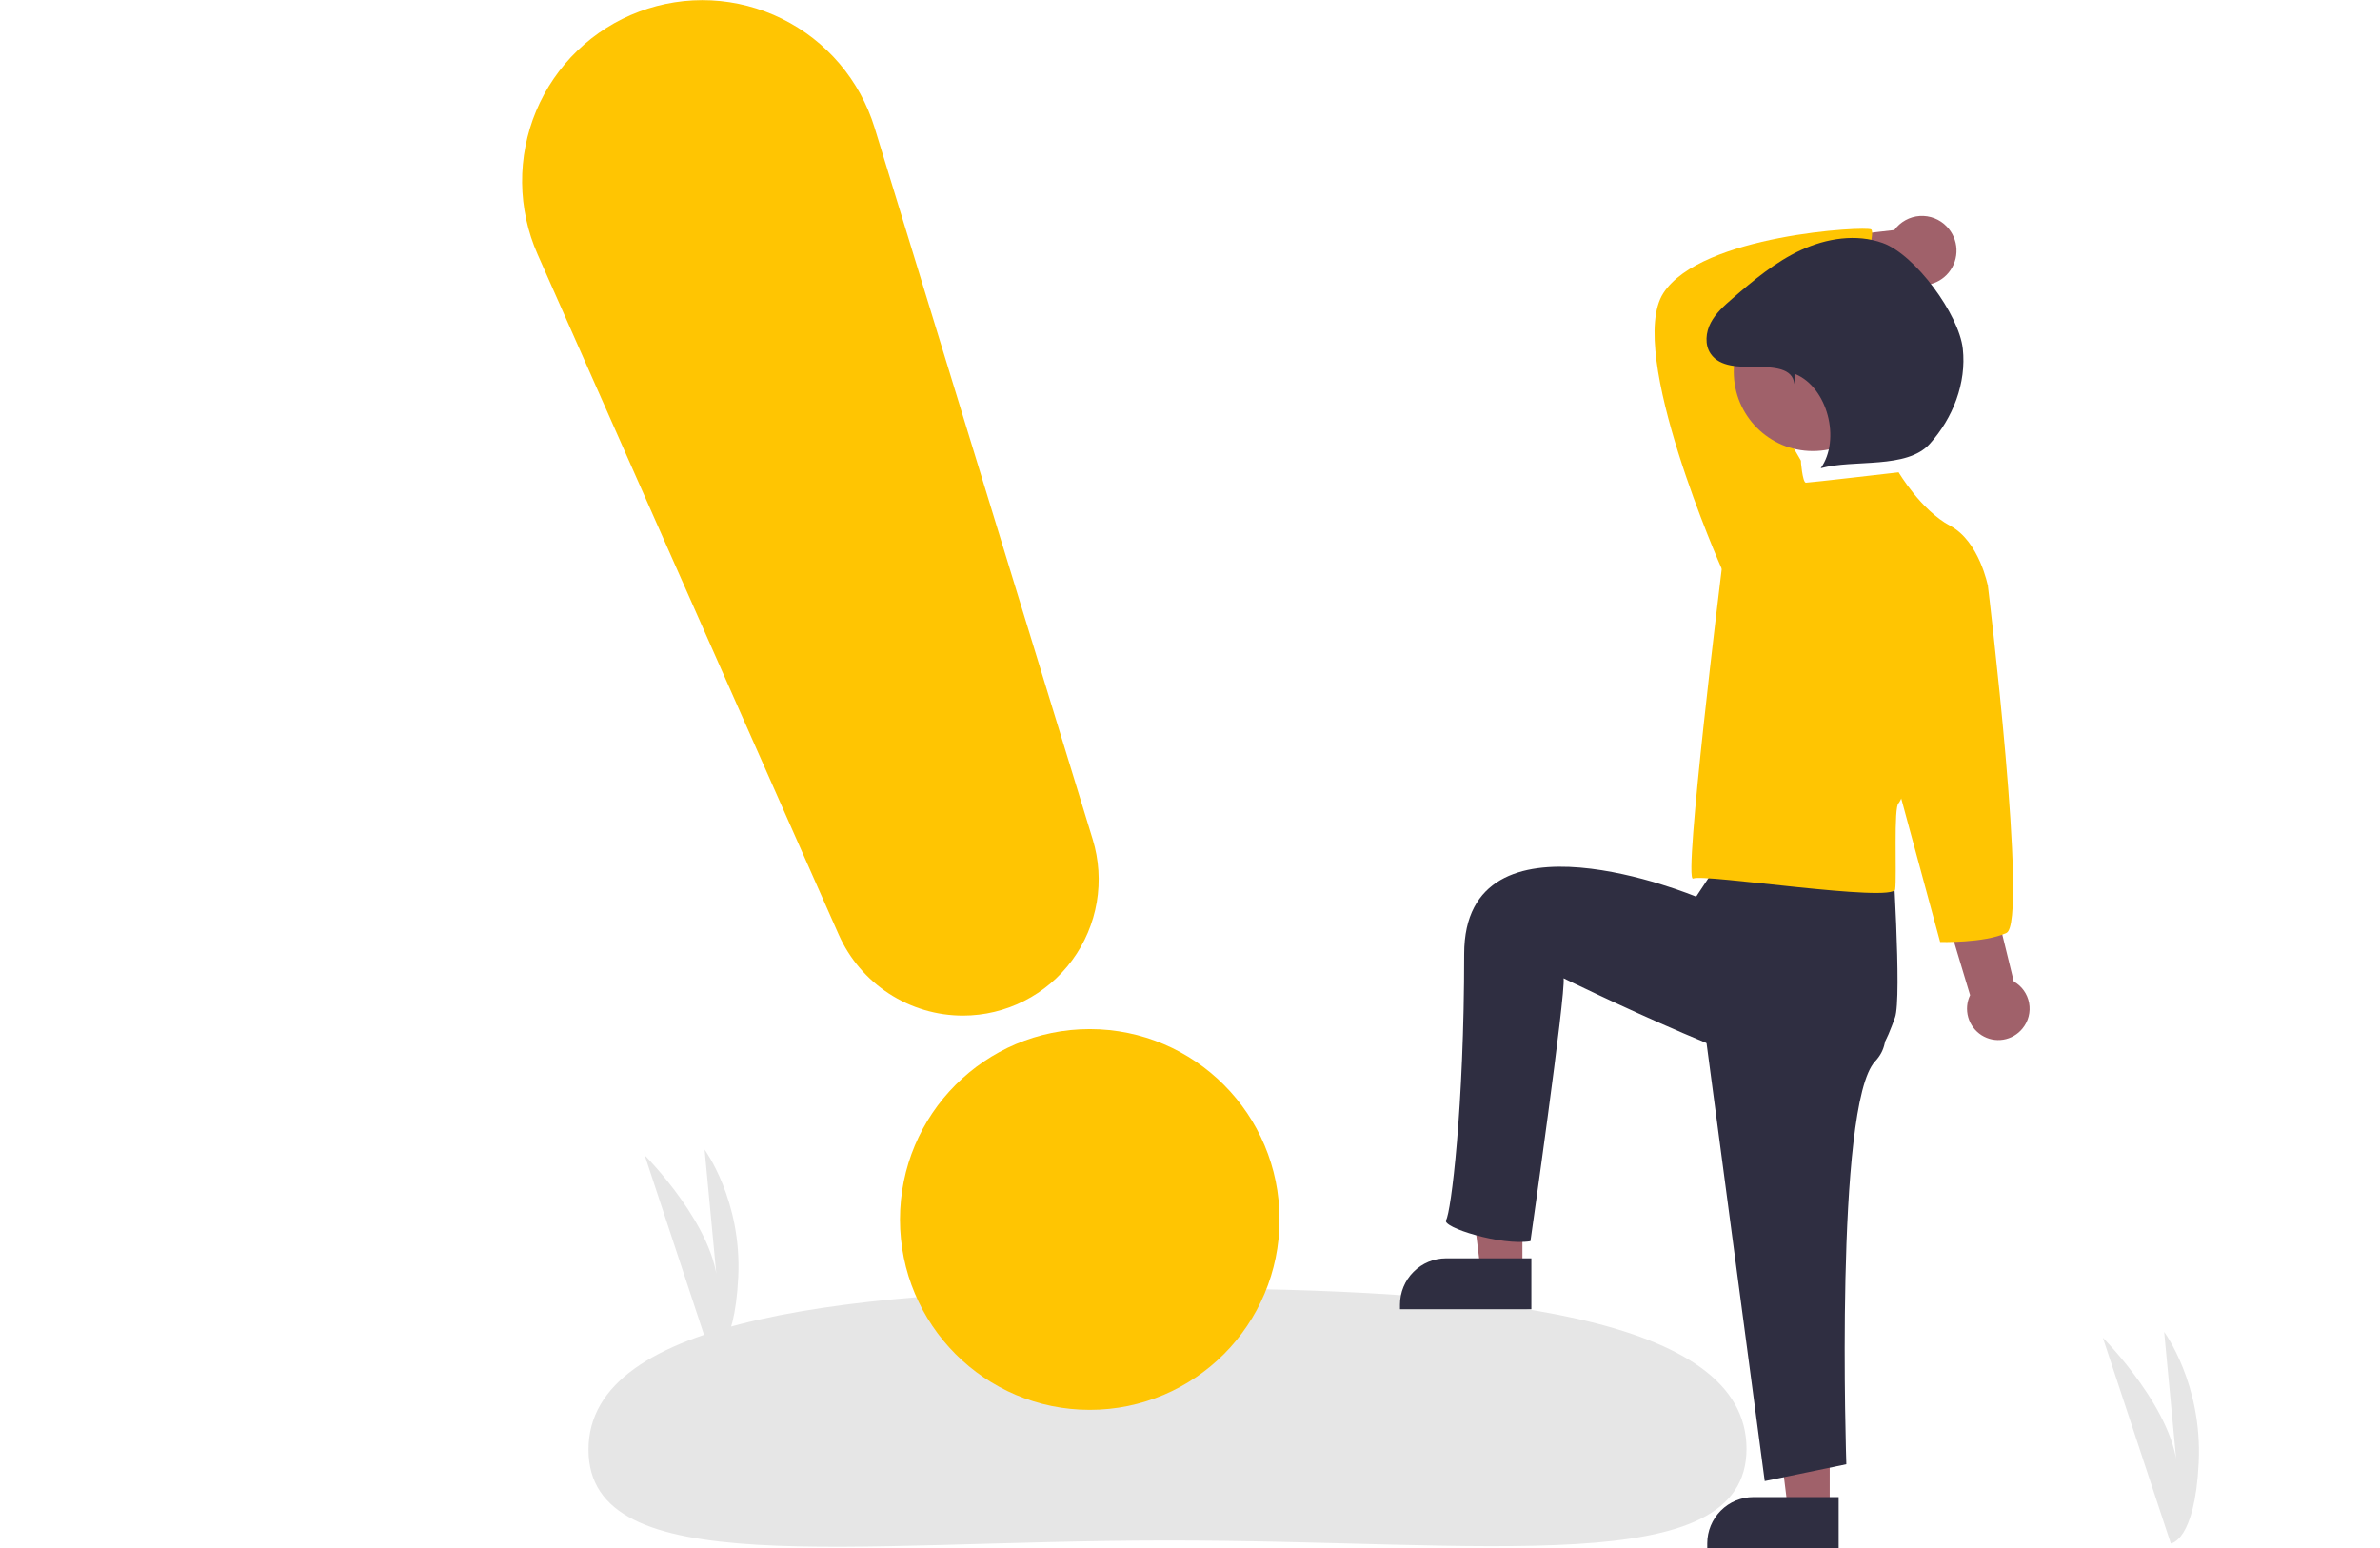 <svg width="123" height="80" viewBox="0 0 123 80" fill="none" xmlns="http://www.w3.org/2000/svg">
<path d="M112.189 79.764L108.676 69.129C108.676 69.129 112.54 73.005 112.54 76.186L111.846 68.831C111.846 68.831 113.828 71.514 113.63 75.589C113.432 79.664 112.189 79.764 112.189 79.764Z" fill="#E6E6E6"/>
<path d="M36.747 70.08L33.318 59.701C33.318 59.701 37.09 63.484 37.09 66.588L36.413 59.41C36.413 59.41 38.347 62.029 38.153 66.006C37.96 69.983 36.747 70.08 36.747 70.08Z" fill="#E6E6E6"/>
<path d="M90.261 74.869C90.267 81.697 76.768 79.597 60.241 79.611C43.715 79.626 30.42 81.749 30.414 74.921C30.408 68.094 43.903 66.597 60.429 66.583C76.955 66.568 90.255 68.042 90.261 74.869Z" fill="#E6E6E6"/>
<path d="M78.679 65.649H76.519L75.49 57.289H78.679V65.649Z" fill="#A0616A"/>
<path d="M74.735 65.029H79.142V67.661H72.352V67.42C72.352 66.786 72.603 66.178 73.05 65.73C73.497 65.281 74.103 65.029 74.735 65.029Z" fill="#2F2E41"/>
<path d="M94.56 77.987H92.399L91.371 69.627H94.56V77.987Z" fill="#A0616A"/>
<path d="M90.616 77.368H95.023V80H88.232V79.759C88.232 79.125 88.484 78.517 88.931 78.069C89.378 77.62 89.984 77.368 90.616 77.368Z" fill="#2F2E41"/>
<path d="M104.525 53.152C104.674 52.97 104.782 52.758 104.841 52.53C104.9 52.302 104.908 52.063 104.865 51.832C104.822 51.6 104.729 51.381 104.592 51.189C104.456 50.998 104.279 50.839 104.074 50.723L99.056 30.217L95.848 31.602L101.816 51.429C101.645 51.787 101.611 52.195 101.72 52.576C101.829 52.957 102.074 53.285 102.408 53.498C102.742 53.71 103.142 53.792 103.532 53.728C103.922 53.664 104.276 53.459 104.525 53.152Z" fill="#A0616A"/>
<path d="M100.611 11.708C100.432 11.52 100.214 11.374 99.973 11.28C99.731 11.186 99.472 11.146 99.214 11.163C98.955 11.18 98.704 11.254 98.477 11.379C98.249 11.505 98.053 11.678 97.9 11.888L90.133 12.783L91.314 15.788L98.378 14.462C98.746 14.696 99.188 14.786 99.618 14.716C100.049 14.646 100.439 14.419 100.714 14.08C100.989 13.741 101.131 13.312 101.112 12.874C101.093 12.437 100.915 12.022 100.611 11.708Z" fill="#A0616A"/>
<path d="M87.812 51.025L91.202 76.542L95.42 75.671C95.42 75.671 94.8 57.087 96.909 54.847C99.018 52.607 94.196 48.682 94.196 48.682L87.812 51.025Z" fill="#2F2E41"/>
<path d="M89.214 43.996L87.657 46.339C87.657 46.339 75.669 41.341 75.669 49.307C75.669 57.272 74.983 62.678 74.735 63.051C74.487 63.425 77.605 64.394 79.094 64.144C79.094 64.144 80.931 51.303 80.807 50.556C80.807 50.556 92.567 56.34 94.8 55.843C97.034 55.345 97.561 53.582 97.933 52.587C98.306 51.591 97.778 43.684 97.778 43.684L90.334 41.405L89.214 43.996Z" fill="#2F2E41"/>
<path d="M89.424 29.93L88.98 29.396C88.98 29.396 84.01 18.178 85.962 15.15C87.915 12.123 96.436 11.678 96.702 11.856C96.968 12.034 96.066 14.346 96.687 15.415C96.687 15.415 90.087 16.85 89.643 17.028C89.199 17.206 93.063 23.787 93.063 23.787L92.619 27.794L89.424 29.93Z" fill="#FFC502"/>
<path d="M98.123 24.41C98.123 24.41 93.507 24.945 93.33 24.945C93.152 24.945 93.064 23.787 93.064 23.787L88.981 29.396C88.981 29.396 86.969 45.67 87.502 45.403C88.034 45.135 97.856 46.669 97.945 45.957C98.034 45.245 97.856 41.683 98.123 41.505C98.389 41.327 102.738 30.287 102.738 30.287C102.738 30.287 102.294 27.972 100.785 27.171C99.277 26.369 98.123 24.41 98.123 24.41Z" fill="#FFC502"/>
<path d="M101.317 28.773L102.737 30.287C102.737 30.287 104.847 47.679 103.694 48.214C102.54 48.748 100.268 48.682 100.268 48.682L98.033 40.437L101.317 28.773Z" fill="#FFC502"/>
<path d="M93.687 23.309C95.943 23.309 97.772 21.474 97.772 19.21C97.772 16.947 95.943 15.112 93.687 15.112C91.431 15.112 89.602 16.947 89.602 19.21C89.602 21.474 91.431 23.309 93.687 23.309Z" fill="#A0616A"/>
<path d="M92.728 19.85C92.673 19 91.604 18.971 90.754 18.963C89.905 18.955 88.889 18.985 88.409 18.282C88.091 17.818 88.152 17.174 88.414 16.676C88.677 16.178 89.108 15.795 89.533 15.427C90.629 14.476 91.759 13.532 93.075 12.923C94.392 12.315 95.934 12.069 97.299 12.557C98.976 13.158 101.243 16.247 101.439 18.023C101.634 19.798 100.927 21.608 99.735 22.934C98.543 24.261 95.814 23.725 94.097 24.197C95.141 22.715 94.453 20.022 92.781 19.33L92.728 19.85Z" fill="#2F2E41"/>
<path d="M56.319 72.86C61.735 72.86 66.126 68.455 66.126 63.022C66.126 57.588 61.735 53.184 56.319 53.184C50.903 53.184 46.512 57.588 46.512 63.022C46.512 68.455 50.903 72.86 56.319 72.86Z" fill="#FFC502"/>
<path d="M49.77 52.485C48.41 52.485 47.08 52.09 45.94 51.347C44.8 50.605 43.899 49.547 43.346 48.301L27.784 13.145C27.269 11.98 26.996 10.722 26.983 9.448C26.97 8.174 27.217 6.911 27.708 5.736C28.2 4.561 28.926 3.499 29.842 2.616C30.757 1.733 31.843 1.047 33.033 0.601C34.222 0.154 35.491 -0.044 36.759 0.019C38.028 0.082 39.27 0.405 40.41 0.968C41.55 1.53 42.563 2.321 43.387 3.29C44.211 4.26 44.828 5.388 45.202 6.606L56.471 43.375C56.793 44.427 56.865 45.541 56.681 46.626C56.497 47.712 56.061 48.739 55.41 49.624C54.758 50.511 53.908 51.231 52.929 51.728C51.949 52.224 50.867 52.484 49.77 52.485Z" fill="#FFC502"/>
</svg>
